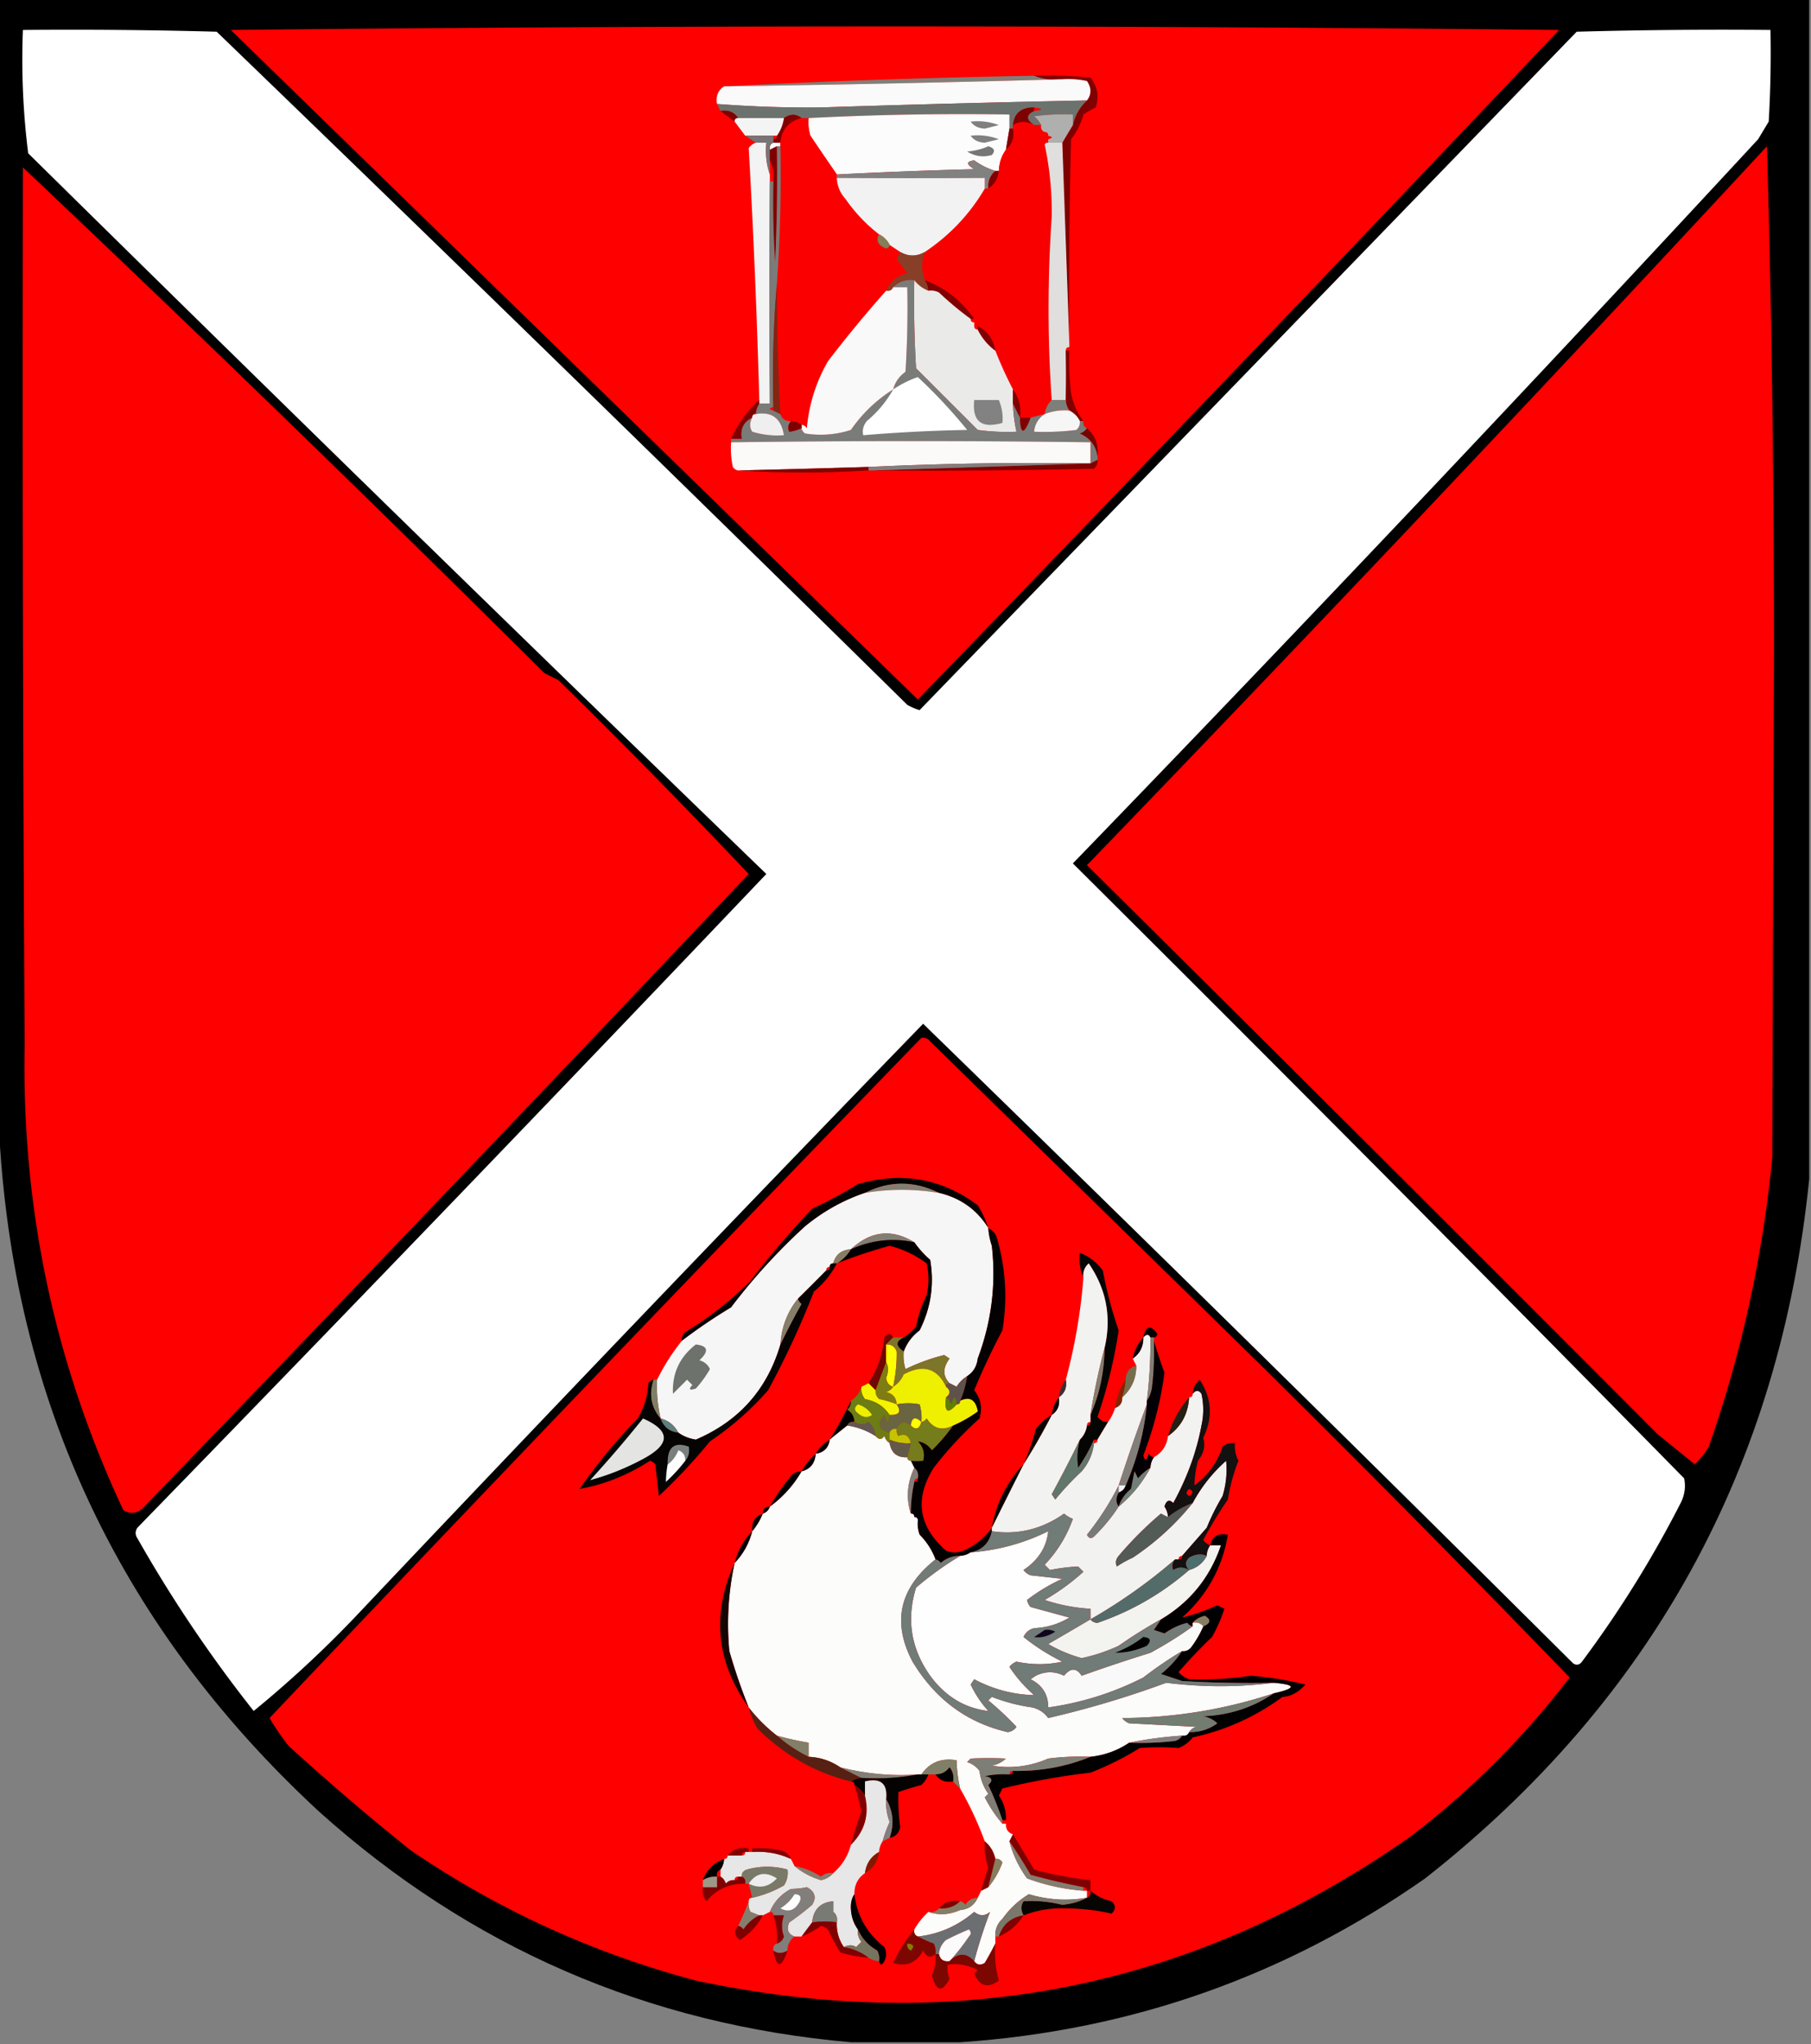 <svg xmlns="http://www.w3.org/2000/svg" width="514" height="580" style="shape-rendering:geometricPrecision;text-rendering:geometricPrecision;image-rendering:optimizeQuality;fill-rule:evenodd;clip-rule:evenodd"><rect width="100%" height="100%" fill="#808080" stroke="none"/><path style="opacity:1" d="M-.5-.5h514v335c-8.261 81.697-44.595 147.864-109 198.5-39.624 27.745-83.624 43.245-132 46.5h-31c-57.685-5.056-108.018-26.889-151-65.5-57.799-53.44-88.132-119.606-91-198.5V-.5zm220 41h2v1h-1l-2 1c-.172-.992.162-1.658 1-2zm98 381h2c-.333 1-1 1.667-2 2v-2z"/><path style="opacity:1" fill="#fe0000" d="M65.5 8.5a17778.395 17778.395 0 0 1 377 0 24480.413 24480.413 0 0 1-182 190 752122.764 752122.764 0 0 0-195-190zm154 32h2v1h-1l-2 1c-.172-.992.162-1.658 1-2z"/><path style="opacity:1" fill="#fefffe" d="M6.5 8.5c18.336-.167 36.67 0 55 .5a26325.129 26325.129 0 0 1 196 191 16.2 16.2 0 0 0 3.5 1.5C323.099 137.399 385.266 73.232 447.5 9c18.33-.5 36.664-.667 55-.5.166 8.673 0 17.34-.5 26l-3 5A12735.17 12735.17 0 0 1 304.5 245 21435.137 21435.137 0 0 1 478 419.5c.484 2.413.15 4.746-1 7a312.591 312.591 0 0 1-28 45c-.718.951-1.551 1.117-2.5.5A23654.457 23654.457 0 0 0 262 290.5a18760.596 18760.596 0 0 0-159 166 317.007 317.007 0 0 1-31 29 383.905 383.905 0 0 1-33-49c-.667-1-.667-2 0-3A23363.612 23363.612 0 0 0 217.5 248 30254.225 30254.225 0 0 1 8 43.5a213.257 213.257 0 0 1-1.5-35zm213 32h2v1h-1l-2 1c-.172-.992.162-1.658 1-2zm98 381h2c-.333 1-1 1.667-2 2v-2z"/><path style="opacity:1" fill="#7f0000" d="M293.5 21.5c5.344-.166 10.677 0 16 .5 1.978 2.497 2.478 5.33 1.5 8.5a26.596 26.596 0 0 0-3.5 2 19.218 19.218 0 0 1-3.5 7c-.5 19.33-.667 38.664-.5 58l-2-57c.973-1.65 1.973-3.316 3-5 .604-2.751 1.938-5.084 4-7 1.307-1.723 1.307-3.556 0-5.5a24.939 24.939 0 0 0-7-.5c-2.885.306-5.552-.027-8-1z"/><path style="opacity:1" fill="#817f78" d="M293.5 21.5c2.448.973 5.115 1.306 8 1a6846.112 6846.112 0 0 1-96 2c29.162-1.49 58.495-2.49 88-3z"/><path style="opacity:1" fill="#fafafa" d="M301.5 22.5c2.357-.163 4.69.003 7 .5 1.307 1.944 1.307 3.777 0 5.5a6331.53 6331.53 0 0 0-76 2 344.57 344.57 0 0 1-29-1c-.38-2.198.287-3.865 2-5a6846.112 6846.112 0 0 0 96-2z"/><path style="opacity:1" fill="#6c736e" d="M308.5 28.5c-2.062 1.916-3.396 4.249-4 7v-3a60.94 60.94 0 0 0-11 .5c.881.708 1.547 1.542 2 2.5h-2c-2.336-1.573-2.336-2.906 0-4 2.667-.333 2.667-.667 0-1-3.638-.053-5.638 1.613-6 5v1h-1v-4a843.619 843.619 0 0 0-57 1h-2c-1.55-1.22-3.216-1.22-5 0h-13c-1.135-1.713-2.802-2.38-5-2l-1-2a344.57 344.57 0 0 0 29 1 6331.53 6331.53 0 0 1 76-2z"/><path style="opacity:1" fill="#7f0000" d="M293.5 30.5v1c-2.336 1.094-2.336 2.427 0 4-2.049-1.141-4.049-1.141-6 0 .362-3.387 2.362-5.053 6-5zM204.5 31.5c2.198-.38 3.865.287 5 2-.667 0-1 .333-1 1a301.462 301.462 0 0 1-4-3zM227.5 33.5c-3.649.987-5.649 3.32-6 7h-2v-1c.667 0 1-.333 1-1 1.037-1.43 1.704-3.097 2-5 1.784-1.22 3.45-1.22 5 0z"/><path style="opacity:1" fill="#fcfcfc" d="m286.5 36.5-1 6c-1.238 1.714-1.905 3.714-2 6h-1a20.82 20.82 0 0 1-6-3c-2.315.3-2.315 1.133 0 2.5-13.012.34-26.012.84-39 1.5a1085.217 1085.217 0 0 1-7.5-11 12.93 12.93 0 0 1-.5-5 843.619 843.619 0 0 1 57-1v4z"/><path style="opacity:1" fill="#afafad" d="M304.5 35.5a397.602 397.602 0 0 0-3 5h-4v-1c1.333-.333 1.333-.667 0-1 0-.667-.333-1-1-1-.838-.342-1.172-1.008-1-2-.453-.958-1.119-1.792-2-2.5a60.94 60.94 0 0 1 11-.5v3z"/><path style="opacity:1" fill="#f4f4f4" d="M208.5 34.5c0-.667.333-1 1-1h13c-.296 1.903-.963 3.57-2 5h-9l-3-4z"/><path style="opacity:1" fill="#fb0000" d="M227.5 33.5h2c-.16 1.7.006 3.366.5 5 2.535 3.766 5.035 7.433 7.5 11v1c.108 2.283.941 4.283 2.5 6a45.136 45.136 0 0 0 9.5 10c-.963 1.798-.296 3.132 2 4 .607-.124.94-.457 1-1l3 2c-.304.65-.637 1.317-1 2l3 4c-2.841.742-4.841 2.408-6 5a346.54 346.54 0 0 0-16.5 20c-3.383 5.854-5.383 12.187-6 19-.383-.556-.883-.889-1.5-1a5.727 5.727 0 0 0-3-1c-1.527.073-2.527-.594-3-2a701.255 701.255 0 0 1-1-37 430.112 430.112 0 0 0 1-39v-1c.351-3.68 2.351-6.013 6-7z"/><path style="opacity:1" fill="#7f807f" d="M275.5 34.5c2.747-.313 5.414.02 8 1l-4 1c-1.833-.085-3.166-.752-4-2z"/><path style="opacity:1" fill="#f80000" d="M293.5 35.5h2c-.172.992.162 1.658 1 2 .667 0 1 .333 1 1v2c-.438-.065-.772.101-1 .5a92.114 92.114 0 0 1 2 20.5c-1.196 17.645-1.196 34.978 0 52-1.1 1.105-1.767 2.438-2 4l-4 1h-3c.389-3.053-.277-5.72-2-8a114.507 114.507 0 0 1-5-11c-.51-3.174-2.177-5.508-5-7h-1v-2c-3.505-5.093-8.172-8.76-14-11-1.03-2.604-1.03-5.27 0-8 7.113-4.775 12.78-10.775 17-18h1c1.779-1.17 2.779-2.836 3-5 .095-2.286.762-4.286 2-6 1.78-1.49 2.446-3.49 2-6v-1c1.951-1.141 3.951-1.141 6 0z"/><path style="opacity:1" fill="#7f0000" d="M286.5 36.5h1c.446 2.51-.22 4.51-2 6l1-6z"/><path style="opacity:1" fill="#7f807f" d="M275.5 38.5c2.747-.313 5.414.02 8 1l-4 1c-1.833-.085-3.166-.752-4-2z"/><path style="opacity:1" fill="#f3f3f3" d="M214.5 40.5h3c-.31 3.213.023 6.213 1 9v2a4625.92 4625.92 0 0 0 0 63h-3v-1a2468.506 2468.506 0 0 0-3-71.5c.544-.717 1.211-1.217 2-1.5z"/><path style="opacity:1" fill="#777575" d="M211.5 38.5h8v2c-.838.342-1.172 1.008-1 2v7c-.977-2.787-1.31-5.787-1-9h-3l-3-2z"/><path style="opacity:1" fill="#e0dfdd" d="M297.5 40.5h4l2 57v1c-.667 0-1 .333-1 1a329.64 329.64 0 0 1 0 14h-4c-1.196-17.022-1.196-34.355 0-52a92.114 92.114 0 0 0-2-20.5c.228-.399.562-.565 1-.5z"/><path style="opacity:1" fill="#7f0000" d="M220.5 41.5c.167 11.005 0 22.005-.5 33-.5-7.66-.666-15.326-.5-23 .295-2.235-.039-4.235-1-6v-3l2-1z"/><path style="opacity:1" fill="#767676" d="M280.5 41.5c1.733.508 2.066 1.341 1 2.5-2.471.706-4.805.373-7-1 2.208-.19 4.208-.69 6-1.5z"/><path style="opacity:1" fill="#fe0000" d="M501.5 41.5c1.333 47.495 2 95.329 2 143.5l-.5 143.5c-2.705 28.101-8.705 55.434-18 82a21.827 21.827 0 0 1-4 5c-3.489-2.82-6.989-5.653-10.5-8.5a36967.92 36967.92 0 0 0-162-161.5 13990.735 13990.735 0 0 0 193-204z"/><path style="opacity:1" fill="#808180" d="M282.5 48.5c-1.468 1.28-2.135 2.946-2 5h-1v-3c-14.167.079-28.167.079-42 0v-1c12.988-.66 25.988-1.16 39-1.5-2.315-1.367-2.315-2.2 0-2.5a20.82 20.82 0 0 0 6 3z"/><path style="opacity:1" fill="#fe0000" d="M6.5 47.5a8278.484 8278.484 0 0 1 148 143.5l4 2a2095.725 2095.725 0 0 1 54 55 24331.379 24331.379 0 0 1-172 180c-1.798 1.505-3.632 1.672-5.5.5-19.557-41.712-28.89-85.712-28-132-.5-82.999-.667-165.999-.5-249z"/><path style="opacity:1" fill="#7f0000" d="M282.5 48.5h1c-.221 2.164-1.221 3.83-3 5-.135-2.054.532-3.72 2-5z"/><path style="opacity:1" fill="#f2f2f2" d="M237.5 50.5c13.833.079 27.833.079 42 0v3c-4.22 7.225-9.887 13.225-17 18-2.333 1.333-4.667 1.333-7 0l-3-2a6.544 6.544 0 0 0-3-3 45.136 45.136 0 0 1-9.5-10c-1.559-1.717-2.392-3.717-2.5-6z"/><path style="opacity:1" fill="#837f58" d="M249.5 66.5a6.544 6.544 0 0 1 3 3c-.06.543-.393.876-1 1-2.296-.868-2.963-2.202-2-4z"/><path style="opacity:1" fill="#873f27" d="M255.5 71.5c2.333 1.333 4.667 1.333 7 0-1.03 2.73-1.03 5.396 0 8 .61.891.943 1.891 1 3-1.641-.647-2.974-1.647-4-3-2.398-.24-4.398.426-6 2-.342.838-1.008 1.172-2 1 1.159-2.592 3.159-4.258 6-5l-3-4c.363-.683.696-1.35 1-2z"/><path style="opacity:1" fill="#7f0000" d="M262.5 79.5c5.828 2.24 10.495 5.907 14 11h-1a91.369 91.369 0 0 1-9-7.5 4.932 4.932 0 0 0-3-.5 5.727 5.727 0 0 0-1-3z"/><path style="opacity:1" fill="#eaeae9" d="M259.5 79.5c1.026 1.353 2.359 2.353 4 3a4.932 4.932 0 0 1 3 .5 91.369 91.369 0 0 0 9 7.5c0 .667.333 1 1 1v1c0 .667.333 1 1 1a16.626 16.626 0 0 0 5 6 114.507 114.507 0 0 0 5 11v4a41.541 41.541 0 0 0 1 8 60.931 60.931 0 0 1-11-.5L260 104.5a313 313 0 0 1-.5-25z"/><path style="opacity:1" fill="#7f0000" d="M277.5 92.5c2.823 1.492 4.49 3.826 5 7a16.626 16.626 0 0 1-5-6v-1zM302.5 99.5h1a72.367 72.367 0 0 0 .5 12c.533 3.005 1.7 5.672 3.5 8h-1a6.547 6.547 0 0 0-3-3 5.727 5.727 0 0 1-1-3 329.64 329.64 0 0 0 0-14z"/><path style="opacity:1" fill="#7a7c79" d="M220.5 41.5h1c.256 13.03-.077 26.03-1 39-.995 11.488-1.328 23.155-1 35-1.333.333-1.333.667 0 1l2 1c.473 1.406 1.473 2.073 3 2-.803.923-.97 1.923-.5 3 1.145-.119 2.312-.452 3.5-1 .111.617.444 1.117 1 1.5 4.405.696 8.739.363 13-1 3.243-4.682 7.243-8.516 12-11.5.531-2.044 1.698-3.711 3.5-5 .5-7.993.666-15.993.5-24h-4c1.602-1.574 3.602-2.24 6-2a313 313 0 0 0 .5 25l17.5 17.5c3.652.499 7.318.665 11 .5a41.541 41.541 0 0 1-1-8l2 4c.146 4.921 1.146 4.921 3 0l4-1c-1.779 1.17-2.779 2.836-3 5a72.367 72.367 0 0 0 12-.5c.752-.671 1.086-1.504 1-2.5h1c-.172.992.162 1.658 1 2-.418.722-1.084 1.222-2 1.5 2.899 1.279 4.566 3.445 5 6.5v1l-2 1v-6c-33.396-.45-67.396-.45-102 0v-1h3c-.475-2.813.525-4.813 3-6-.792 1.467-.792 2.8 0 4a23.832 23.832 0 0 0 9 1c-.791-4.817-3.457-6.817-8-6a5.727 5.727 0 0 1 1-3h3a4625.92 4625.92 0 0 1 0-63h1c-.166 7.674 0 15.34.5 23 .5-10.995.667-21.995.5-33z"/><path style="opacity:1" fill="#fefffe" d="M253.5 110.5c2.306-1.535 4.639-2.702 7-3.5a148.31 148.31 0 0 1 14 15c-9.91.18-19.744.68-29.5 1.5-.315-1.408.018-2.741 1-4 3.112-2.601 5.612-5.601 7.5-9z"/><path style="opacity:1" fill="#f9f9f9" d="M253.5 81.5h4c.166 8.007 0 16.007-.5 24-1.802 1.289-2.969 2.956-3.5 5-4.757 2.984-8.757 6.818-12 11.5a27.842 27.842 0 0 1-13 1c-.556-.383-.889-.883-1-1.5v-1c.617.111 1.117.444 1.5 1 .617-6.813 2.617-13.146 6-19a346.54 346.54 0 0 1 16.5-20c.992.172 1.658-.162 2-1z"/><path style="opacity:1" fill="#832512" d="M220.5 80.5c.003 12.177.337 24.51 1 37l-2-1v-1c-.328-11.845.005-23.512 1-35z"/><path style="opacity:1" fill="#7f0000" d="M287.5 110.5c1.723 2.28 2.389 4.947 2 8l-2-4v-4zM215.5 113.5v1a5.727 5.727 0 0 0-1 3c-.667 0-1 .333-1 1-2.475 1.187-3.475 3.187-3 6h-3a32.63 32.63 0 0 1 8-11z"/><path style="opacity:1" fill="#828282" d="M276.5 113.5h7c.909 2.261 1.242 4.428 1 6.5-5.977 1.72-8.644-.446-8-6.5z"/><path style="opacity:1" fill="#7c807a" d="M298.5 113.5h4a5.727 5.727 0 0 0 1 3c-2.45-.202-4.783.131-7 1 .233-1.562.9-2.895 2-4z"/><path style="opacity:1" fill="#f6f6f6" d="M303.5 116.5a6.547 6.547 0 0 1 3 3c.086.996-.248 1.829-1 2.5a72.367 72.367 0 0 1-12 .5c.221-2.164 1.221-3.83 3-5 2.217-.869 4.55-1.202 7-1z"/><path style="opacity:1" fill="#efefef" d="M213.5 118.5c0-.667.333-1 1-1 4.543-.817 7.209 1.183 8 6a23.832 23.832 0 0 1-9-1c-.792-1.2-.792-2.533 0-4z"/><path style="opacity:1" fill="#7f0000" d="M289.5 118.5h3c-1.854 4.921-2.854 4.921-3 0zM224.5 119.5a5.727 5.727 0 0 1 3 1v1c-1.188.548-2.355.881-3.5 1-.47-1.077-.303-2.077.5-3z"/><path style="opacity:1" fill="#730500" d="M308.5 121.5c2.356 2.057 3.356 4.724 3 8-.434-3.055-2.101-5.221-5-6.5.916-.278 1.582-.778 2-1.5z"/><path style="opacity:1" fill="#fbfaf9" d="M309.5 131.5a992.742 992.742 0 0 0-63 1c-12.332.368-24.665.702-37 1-.617-.111-1.117-.444-1.5-1a24.935 24.935 0 0 1-.5-7c34.604-.45 68.604-.45 102 0v6z"/><path style="opacity:1" fill="#7f0000" d="M311.5 130.5c.086.996-.248 1.829-1 2.5-20.997.5-41.997.667-63 .5l62-2 2-1z"/><path style="opacity:1" fill="#807f7e" d="m309.5 131.5-62 2h-1v-1a992.742 992.742 0 0 1 63-1z"/><path style="opacity:1" fill="#800500" d="M246.5 132.5v1c-12.502.784-24.835.784-37 0 12.335-.298 24.668-.632 37-1z"/><path style="opacity:1" fill="#fe0000" d="M261.5 294.5a2.428 2.428 0 0 1 2 .5l95 93a5403.743 5403.743 0 0 1 87 88 239.71 239.71 0 0 1-45 45c-61.248 43.066-128.915 56.733-203 41-29.212-7.777-56.212-20.11-81-37A721.951 721.951 0 0 1 82 495.5a65.883 65.883 0 0 1-5.5-8 25783.14 25783.14 0 0 1 185-193zm56 127h2c-.333 1-1 1.667-2 2v-2z"/><path style="opacity:1" fill="#050202" d="M280.5 348.5c-3.224-5.206-7.891-8.54-14-10-7.085-3.502-14.085-3.502-21 0-6.215 2.109-11.881 5.276-17 9.5a170.73 170.73 0 0 0-21 23 154.038 154.038 0 0 0-14 9.5c-.086-.996.248-1.829 1-2.5a96.85 96.85 0 0 0 18.5-14.5 254.707 254.707 0 0 1 17.5-20.5 121.345 121.345 0 0 0 13-7c12.479-3.611 23.813-1.611 34 6a27.319 27.319 0 0 1 3 6.5z"/><path style="opacity:1" fill="#817f72" d="M266.5 338.5c-7.056-1.163-14.056-1.163-21 0 6.915-3.502 13.915-3.502 21 0z"/><path style="opacity:1" fill="#f6f6f6" d="M266.5 338.5c6.109 1.46 10.776 4.794 14 10a20.69 20.69 0 0 0 1 5c1.249 10.895-.084 21.562-4 32-.25 2.174-1.25 3.841-3 5-1.212.73-2.212 1.73-3 3a43.836 43.836 0 0 0-2-1c-1.953-2.039-1.953-4.372 0-7l-1.5-1a54.545 54.545 0 0 0-11 4 12.93 12.93 0 0 1-.5-5c.873-2.386 2.373-4.386 4.5-6 3.195-6.325 4.195-12.991 3-20a28.258 28.258 0 0 1-4.5-5c-6.399-3.912-12.399-3.245-18 2-2.704.17-4.371 1.503-5 4-.667 0-1 .333-1 1-.667 0-1 .333-1 1a887.338 887.338 0 0 1-8 8c-3.015 3.696-4.682 8.03-5 13-3.753 12.755-11.753 21.755-24 27-1.922-.301-3.588-.967-5-2-1.085-2.087-2.751-3.42-5-4a39.712 39.712 0 0 1-1-11 59.648 59.648 0 0 1 7-11 154.038 154.038 0 0 1 14-9.5 170.73 170.73 0 0 1 21-23c5.119-4.224 10.785-7.391 17-9.5 6.944-1.163 13.944-1.163 21 0z"/><path style="opacity:1" fill="#030101" d="M280.5 348.5c1.29.558 2.123 1.558 2.5 3 2.474 8.556 2.974 17.222 1.5 26a196.64 196.64 0 0 0-8 17c1.895 2.367 2.395 5.034 1.5 8a105.093 105.093 0 0 0-13 14c-5.502 8.801-4.336 16.635 3.5 23.5 1.667.667 3.333.667 5 0 3.378-1.492 6.045-3.659 8-6.5v1c-.698 3.341-2.698 5.341-6 6a5.727 5.727 0 0 1-3 1c-2.082-.028-3.916.639-5.5 2-.383-.556-.883-.889-1.5-1a19.57 19.57 0 0 0-4.5-7 8.43 8.43 0 0 1-.5-4c0-.667-.333-1-1-1 0-.667-.333-1-1-1a41.73 41.73 0 0 1 1-9c.667 0 1-.333 1-1 .237-1.291-.096-2.291-1-3l-1-2c1.049.098 2.215.098 3.5 0 .536-2.067.036-3.901-1.5-5.5 1.576.152 2.909.985 4 2.5a52.09 52.09 0 0 0 6-7 37 37 0 0 0 7-4c-.587-3.306-2.253-4.306-5-3a29.417 29.417 0 0 0 2-7c1.75-1.159 2.75-2.826 3-5 3.916-10.438 5.249-21.105 4-32a20.69 20.69 0 0 1-1-5z"/><path style="opacity:1" fill="#817f72" d="M259.5 352.5c-6.204-1.294-12.204-.627-18 2 5.601-5.245 11.601-5.912 18-2z"/><path style="opacity:1" d="M259.5 352.5a28.258 28.258 0 0 0 4.5 5c1.195 7.009.195 13.675-3 20-2.127 1.614-3.627 3.614-4.5 6-2.336-1.573-2.336-2.906 0-4a14.698 14.698 0 0 0 3.5-3 35.716 35.716 0 0 1 3-9c.667-3 .667-6 0-9a29.672 29.672 0 0 0-10.5-5 149.149 149.149 0 0 0-15 5c1.639-.973 2.973-2.306 4-4 5.796-2.627 11.796-3.294 18-2z"/><path style="opacity:1" fill="#807f66" d="M281.5 353.5c2.594 8.559 2.428 17.225-.5 26-.586 2.519-1.753 4.519-3.5 6 1.747-1.481 2.914-3.481 3.5-6 2.928-8.775 3.094-17.441.5-26z"/><path style="opacity:1" fill="#837f63" d="M241.5 354.5c-1.027 1.694-2.361 3.027-4 4h-1c.629-2.497 2.296-3.83 5-4z"/><path style="opacity:1" fill="#050604" d="M314.5 403.5a400.493 400.493 0 0 0-3 5h-1a48.484 48.484 0 0 1-4.5 8 18.163 18.163 0 0 1 .5-8c1.1-1.105 1.767-2.438 2-4 .667 0 1-.333 1-1v-2c2.592-5.952 3.925-12.286 4-19 2.03-8.683.53-16.683-4.5-24-1.188 1.063-1.688 2.397-1.5 4-.968-2.107-1.302-4.441-1-7 2.544.968 4.711 2.635 6.5 5a117.519 117.519 0 0 0 4.5 17 136.473 136.473 0 0 1-6 24.5c.744 1.039 1.744 1.539 3 1.5z"/><path style="opacity:1" fill="#f2f2f1" d="M313.5 382.5a185.452 185.452 0 0 0-4 19v2c-.667 0-1 .333-1 1-.233 1.562-.9 2.895-2 4a343.971 343.971 0 0 1-8 15.5l1 1.5a83.912 83.912 0 0 1 7.5-8c1.993-2.318 3.159-4.984 3.5-8 .667 0 1-.333 1-1a400.493 400.493 0 0 1 3-5c.845-1.171 1.511-2.505 2-4 1.406-.473 2.073-1.473 2-3 2.665-2.335 3.998-5.335 4-9l-1-2c2.039-1.411 3.039-3.411 3-6 .896-1.006 1.562-1.006 2 0a132.596 132.596 0 0 1-1 18v1a547.222 547.222 0 0 0-8 23c-2.464 4.908-5.464 9.575-9 14 .502 1.021 1.168 1.188 2 .5 2.719-2.659 5.052-5.492 7-8.5 3.696-3.036 6.696-6.703 9-11a5.727 5.727 0 0 1 1-3c2.322-1.302 3.655-3.302 4-6 3.722-2.607 5.722-6.274 6-11 .667 0 1-.333 1-1 .897-1.098 1.73-1.098 2.5 0 .667 3 .667 6 0 9-1.382 7.452-4.048 14.785-8 22-1.131-1.104-1.965-.771-2.5 1a5.576 5.576 0 0 1 1 3 43.836 43.836 0 0 1-2-1 101.943 101.943 0 0 0-12 12c-.826.951-.992 1.951-.5 3a29.517 29.517 0 0 1 4.5-2.5c6.487-4.323 12.154-9.49 17-15.5a43.29 43.29 0 0 1 9.5-12c.33 3.366-.003 6.699-1 10a65.493 65.493 0 0 0-4.5 9 4655.834 4655.834 0 0 0-7 8c-.667 0-1 .333-1 1h-1a152.935 152.935 0 0 1-24 17v-3a49.852 49.852 0 0 1-13-2.5 63.304 63.304 0 0 0 11-8l-1.5-1.5a53.3 53.3 0 0 0-8 1l-1.5-1.5c3.586-3.746 6.253-8.079 8-13a9.454 9.454 0 0 1-2.5-1.5c-6.275 4.418-13.109 6.084-20.5 5v-1a2515.564 2515.564 0 0 1 9-18 181.855 181.855 0 0 0 8-14c1.713-1.135 2.38-2.802 2-5 1.713-1.135 2.38-2.802 2-5a157.985 157.985 0 0 0 5-29c-.188-1.603.312-2.937 1.5-4 5.03 7.317 6.53 15.317 4.5 24zm4 39h2c-.333 1-1 1.667-2 2v-2z"/><path style="opacity:1" fill="#050403" d="M236.5 358.5h1c-1.575 3.082-3.742 5.749-6.5 8a244.844 244.844 0 0 1-13 28 84.943 84.943 0 0 1-16.5 14.5 158.709 158.709 0 0 1-14.5 15.5l-1-9a3.647 3.647 0 0 0-1.5-1c-6.359 4.105-13.026 6.772-20 8a158.707 158.707 0 0 1 16.5-20c1.846-3.069 2.846-6.402 3-10 .383-.556.883-.889 1.5-1-1.359 4.198-.692 7.864 2 11 .853 2.393 2.519 3.726 5 4 1.412 1.033 3.078 1.699 5 2 12.247-5.245 20.247-14.245 24-27a190.433 190.433 0 0 1 6-11.5c-.556-.383-.889-.883-1-1.5a887.338 887.338 0 0 0 8-8c.667 0 1-.333 1-1s.333-1 1-1z"/><path style="opacity:1" fill="#827f6a" d="M226.5 368.5c.111.617.444 1.117 1 1.5a190.433 190.433 0 0 0-6 11.5c.318-4.97 1.985-9.304 5-13z"/><path style="opacity:1" d="M327.5 379.5h-1c-.438-1.006-1.104-1.006-2 0 .703-3.361 2.037-3.694 4-1-.124.607-.457.94-1 1z"/><path style="opacity:1" fill="#700700" d="m253.5 379.5-2 2v5l-3 8-2-2c2.562-3.889 4.062-8.223 4.5-13 .977-1.274 1.811-1.274 2.5 0z"/><path style="opacity:1" d="M324.5 379.5c.039 2.589-.961 4.589-3 6 .492-2.319 1.492-4.319 3-6z"/><path style="opacity:1" fill="#817f76" d="M326.5 379.5h1v1a84.902 84.902 0 0 1-.5 13c-.21 1.558-.71 2.891-1.5 4a132.596 132.596 0 0 0 1-18z"/><path style="opacity:1" fill="#020004" d="M327.5 380.5a145.495 145.495 0 0 0 3 9c-1.015 7.846-3.015 15.679-6 23.5.444 1.762.944 1.595 1.5-.5.383.556.883.889 1.5 1a5.727 5.727 0 0 0-1 3 14.698 14.698 0 0 0-3.5 3l-1-2-1 5c-1.669 1.346-2.836 3.013-3.5 5-.854-1.132-.854-2.465 0-4 1-.333 1.667-1 2-2 3.254-7.527 5.254-15.194 6-23v-1c.79-1.109 1.29-2.442 1.5-4 .499-4.321.666-8.654.5-13z"/><path style="opacity:1" fill="#6d726c" d="M197.5 381.5c3.471.399 3.804 1.899 1 4.5 1.41.368 2.41 1.201 3 2.5a32.364 32.364 0 0 1-4 5.5c-1.813.614-2.147.281-1-1l-1.5-1.5-4 4c-.271-5.792 1.896-10.459 6.5-14z"/><path style="opacity:1" fill="#feff00" d="M251.5 381.5c1.495-.085 2.495.581 3 2 .067 3.18-.266 6.513-1 10-1.149-.291-1.816-1.124-2-2.5.703-1.693.703-3.193 0-4.5v-5z"/><path style="opacity:1" fill="#7e7c12" d="M251.5 386.5c.703 1.307.703 2.807 0 4.5.184 1.376.851 2.209 2 2.5-.418.722-1.084 1.222-2 1.5 1.926.422 2.926 1.589 3 3.5a27.603 27.603 0 0 0-5-1.5c-.752-.671-1.086-1.504-1-2.5l3-8z"/><path style="opacity:1" fill="#7d7529" d="M253.5 379.5h3c-2.336 1.094-2.336 2.427 0 4a12.93 12.93 0 0 0 .5 5 54.545 54.545 0 0 1 11-4l1.5 1c-1.953 2.628-1.953 4.961 0 7-.667 0-1 .333-1 1-2.515-5.276-6.515-6.442-12-3.5-.663 1.518-1.663 2.685-3 3.5.734-3.487 1.067-6.82 1-10-.505-1.419-1.505-2.085-3-2l2-2z"/><path style="opacity:1" fill="#827f6e" d="M313.5 382.5c-.075 6.714-1.408 13.048-4 19a185.452 185.452 0 0 1 4-19z"/><path style="opacity:1" fill="#efef00" d="M268.5 393.5c1.333 1 1.333 2 0 3-.531 4.212.469 4.879 3 2 .667 0 1-.333 1-1 2.747-1.306 4.413-.306 5 3a37 37 0 0 1-7 4c-3.09 1.602-5.59.936-7.5-2-.383.556-.883.889-1.5 1a12.93 12.93 0 0 0-.5-5c-2.087-.421-4.253-.421-6.5 0-.074-1.911-1.074-3.078-3-3.5.916-.278 1.582-.778 2-1.5 1.337-.815 2.337-1.982 3-3.5 5.485-2.942 9.485-1.776 12 3.5z"/><path style="opacity:1" fill="#7e8066" d="M185.5 391.5h1a39.712 39.712 0 0 0 1 11c-2.692-3.136-3.359-6.802-2-11z"/><path style="opacity:1" fill="#822601" d="M319.5 391.5a20.69 20.69 0 0 1-1 5c.073 1.527-.594 2.527-2 3 .403-2.986 1.403-5.652 3-8z"/><path style="opacity:1" fill="#736f4e" d="M322.5 387.5c-.002 3.665-1.335 6.665-4 9a20.69 20.69 0 0 0 1-5c.054-2.132 1.054-3.465 3-4z"/><path style="opacity:1" fill="#5f524c" d="M274.5 390.5a29.417 29.417 0 0 1-2 7c0 .667-.333 1-1 1-.221-2.597-.721-2.597-1.5 0-.278-.916-.778-1.582-1.5-2 1.333-1 1.333-2 0-3 0-.667.333-1 1-1 .65.304 1.317.637 2 1 .788-1.27 1.788-2.27 3-3z"/><path style="opacity:1" fill="#f4f400" d="m246.5 392.5 2 2c-.086.996.248 1.829 1 2.5 1.747.352 3.414.852 5 1.5 1.414 2.098.748 3.098-2 3-1.64-2.455-3.973-3.955-7-4.5-.837-1.011-1.17-2.178-1-3.5l2-1z"/><path style="opacity:1" fill="#333" d="M302.5 391.5c.38 2.198-.287 3.865-2 5 .296-1.903.963-3.57 2-5z"/><path style="opacity:1" d="M300.5 396.5c.38 2.198-.287 3.865-2 5 .296-1.903.963-3.57 2-5zM241.5 397.5c.086.996-.248 1.829-1 2.5 1.323.816 1.989 1.983 2 3.5-.992-.172-1.658.162-2 1a802.777 802.777 0 0 0-5 4 89.392 89.392 0 0 0 6-11z"/><path style="opacity:1" fill="#5e8000" d="M268.5 396.5c.722.418 1.222 1.084 1.5 2 .779-2.597 1.279-2.597 1.5 0-2.531 2.879-3.531 2.212-3-2z"/><path style="opacity:1" fill="#696541" d="M261.5 403.5c-1.696-1.629-2.696-1.296-3 1-1.763-1.454-3.097-1.12-4 1-.992-.172-1.658.162-2 1-3.209-.797-3.709-2.463-1.5-5 .779 2.597 1.279 2.597 1.5 0 2.748.098 3.414-.902 2-3 2.247-.421 4.413-.421 6.5 0a12.93 12.93 0 0 1 .5 5z"/><path style="opacity:1" fill="#6d7c14" d="M244.5 393.5c-.17 1.322.163 2.489 1 3.5 3.027.545 5.36 2.045 7 4.5-.221 2.597-.721 2.597-1.5 0-2.209 2.537-1.709 4.203 1.5 5v3c-.722-.418-1.222-1.084-1.5-2-.77 1.098-1.603 1.098-2.5 0-.128-1.59-.795-2.923-2-4-1.226.863-2.56.863-4 0-.011-1.517-.677-2.684-2-3.5.752-.671 1.086-1.504 1-2.5 1.478-.948 2.478-2.281 3-4z"/><path style="opacity:1" fill="#ee0" d="M243.5 398.5c1.7.516 3.033 1.516 4 3-1.29.908-2.623.741-4-.5-1.098-.77-1.098-1.603 0-2.5z"/><path style="opacity:1" fill="#0b0200" d="M298.5 401.5a181.855 181.855 0 0 1-8 14 63.512 63.512 0 0 0 3.5-10c1.307-1.692 2.807-3.025 4.5-4z"/><path style="opacity:1" fill="#feff00" d="M261.5 403.5c-.553 2.052-1.553 2.385-3 1 .304-2.296 1.304-2.629 3-1z"/><path style="opacity:1" fill="#222014" d="M337.5 396.5c-.278 4.726-2.278 8.393-6 11 1.242-4.155 3.242-7.822 6-11z"/><path style="opacity:1" fill="#747c1c" d="M270.5 404.5a52.09 52.09 0 0 1-6 7c-1.091-1.515-2.424-2.348-4-2.5 1.536 1.599 2.036 3.433 1.5 5.5-1.285.098-2.451.098-3.5 0-.667 0-1-.333-1-1l1-4c-.549-2.187-1.715-2.854-3.5-2a2.428 2.428 0 0 1-.5-2c.903-2.12 2.237-2.454 4-1 1.447 1.385 2.447 1.052 3-1 .617-.111 1.117-.444 1.5-1 1.91 2.936 4.41 3.602 7.5 2z"/><path style="opacity:1" fill="#e4e4e2" d="M182.5 402.5c7.873 3.468 7.873 7.301 0 11.5-4.885 2.621-9.885 4.621-15 6a350.127 350.127 0 0 0 15-17.5z"/><path style="opacity:1" fill="#5a807f" d="M187.5 402.5c2.249.58 3.915 1.913 5 4-2.481-.274-4.147-1.607-5-4z"/><path style="opacity:1" fill="#fcfcfb" d="M240.5 404.5c2.88.44 5.546 1.44 8 3 .897 1.098 1.73 1.098 2.5 0 .278.916.778 1.582 1.5 2 .489 2.824 2.156 4.157 5 4 0 .667.333 1 1 1l1 2c-2.04 4.324-2.373 8.657-1 13 .667 0 1 .333 1 1 .667 0 1 .333 1 1a8.43 8.43 0 0 0 .5 4 19.57 19.57 0 0 1 4.5 7c-10.232 8.131-12.399 17.798-6.5 29 6.422 10.658 15.422 17.324 27 20 1.059-.13 1.892-.63 2.5-1.5a85.685 85.685 0 0 0-8-7.5l1-1a51.477 51.477 0 0 0 11.5 3c1.887.469 3.387 1.469 4.5 3a275.52 275.52 0 0 0 33.5-10c10.318 1.285 20.485 1.285 30.5 0 6.469.552 6.469 1.552 0 3-13.925 4.598-28.259 6.932-43 7a4.457 4.457 0 0 0 2 1.5l19 1c-.916.278-1.582.778-2 1.5-.342.838-1.008 1.172-2 1-5.18.347-10.18 1.013-15 2-3.324 2.239-6.991 3.573-11 4a72.367 72.367 0 0 0-12 .5c-5.125 2.246-10.458 2.913-16 2 1.544-.29 2.877-.956 4-2a101.005 101.005 0 0 0-10 0l-1 1a6.978 6.978 0 0 1 3.5 2.5 14.293 14.293 0 0 0 2.5 6.5l-1 1a38.2 38.2 0 0 0 5 7.5h1c-.073 1.527.594 2.527 2 3l-1 2c.987 3.781 2.654 7.281 5 10.5a58.447 58.447 0 0 0 16 3.5h1v2c-5.534.957-11.034.623-16.5-1-2.945 1.775-5.445 4.109-7.5 7-1.45 1.35-2.117 3.016-2 5v2a86.818 86.818 0 0 1-3 5.5c-1.249.74-2.249.573-3-.5a139.08 139.08 0 0 1 4.5-14c-1.458 1.247-2.958 1.247-4.5 0-4.687 4.015-10.021 6.348-16 7-.838-.342-1.172-1.008-1-2a21.614 21.614 0 0 1 4-5c2.877 1.018 5.877.851 9-.5 2.381-.223 4.047-1.39 5-3.5l1-2 2-1c1.69-2.004 3.024-4.337 4-7-.457-.798-1.124-1.131-2-1-.453-2.065-1.453-3.732-3-5a96.976 96.976 0 0 0-7-15 41.541 41.541 0 0 1-1-8c-4.275-.75-7.609.583-10 4h-1c-7.271.537-14.605-.13-22-2-2.708-1.853-5.708-2.853-9-3v-4a87.925 87.925 0 0 1-9-2 45.408 45.408 0 0 1-8-8 163.727 163.727 0 0 1-5.5-16 81.59 81.59 0 0 1 1.5-25c2.424-2.508 4.09-5.508 5-9 1.237-1.465 2.237-3.132 3-5 1-.333 1.667-1 2-2a32.255 32.255 0 0 0 9-10c2.497-.629 3.83-2.296 4-5 2.333-.333 3.667-1.667 4-4a802.777 802.777 0 0 1 5-4z"/><path style="opacity:1" fill="#605954" d="M240.5 404.5c.342-.838 1.008-1.172 2-1 1.44.863 2.774.863 4 0 1.205 1.077 1.872 2.41 2 4a20.532 20.532 0 0 0-8-3z"/><path style="opacity:1" fill="#c4c400" d="M254.5 405.5a2.428 2.428 0 0 0 .5 2c1.785-.854 2.951-.187 3.5 2-2.121.175-4.121-.159-6-1v-2c.342-.838 1.008-1.172 2-1z"/><path style="opacity:1" d="M235.5 408.5c-.333 2.333-1.667 3.667-4 4 1-1.667 2.333-3 4-4z"/><path style="opacity:1" fill="#635948" d="M252.5 408.5c1.879.841 3.879 1.175 6 1l-1 4c-2.844.157-4.511-1.176-5-4v-1z"/><path style="opacity:1" fill="#131010" d="M343.5 438.5a5.727 5.727 0 0 0-1 3c-1.534-.703-3.201-.536-5 .5-1.184 1.145-1.184 2.312 0 3.5-1.586-.913-3.086-.913-4.5 0-.47-1.077-.303-2.077.5-3h1c.667 0 1-.333 1-1 2.336-2.676 4.669-5.342 7-8a65.493 65.493 0 0 1 4.5-9c.997-3.301 1.33-6.634 1-10a43.29 43.29 0 0 0-9.5 12 24.778 24.778 0 0 0-7 4 5.576 5.576 0 0 0-1-3c.535-1.771 1.369-2.104 2.5-1 3.952-7.215 6.618-14.548 8-22 .667-3 .667-6 0-9-.77-1.098-1.603-1.098-2.5 0 .128-1.59.795-2.923 2-4 3.459 5.274 3.792 10.774 1 16.5.687 2.226.187 4.393-1.5 6.5-.614 2.379-.947 4.712-1 7 3.857-2.849 6.523-6.515 8-11 1.011-.837 2.178-1.17 3.5-1a9.108 9.108 0 0 0 1 5 51.22 51.22 0 0 0-3 11 120.881 120.881 0 0 0-7 11.5c.544.717 1.211 1.217 2 1.5z"/><path style="opacity:1" fill="#7b807f" d="M194.5 414.5c.085-1.495-.581-2.495-2-3-.65 1.684-1.65 3.017-3 4-.157-4.839 1.843-6.506 6-5 .268 1.599-.066 2.932-1 4z"/><path style="opacity:1" fill="#fefffe" d="M194.5 414.5a46.081 46.081 0 0 1-5.5 6c.019-1.607.185-3.274.5-5 1.35-.983 2.35-2.316 3-4 1.419.505 2.085 1.505 2 3z"/><path style="opacity:1" fill="#807f7a" d="M325.5 398.5c-.746 7.806-2.746 15.473-6 23h-2a547.222 547.222 0 0 1 8-23z"/><path style="opacity:1" d="M231.5 412.5c-.17 2.704-1.503 4.371-4 5a21.614 21.614 0 0 1 4-5z"/><path style="opacity:1" fill="#61776c" d="M306.5 408.5a18.163 18.163 0 0 0-.5 8 48.484 48.484 0 0 0 4.5-8v1c-.341 3.016-1.507 5.682-3.5 8a83.912 83.912 0 0 0-7.5 8l-1-1.5a343.971 343.971 0 0 0 8-15.5z"/><path style="opacity:1" d="M290.5 415.5a2515.564 2515.564 0 0 0-9 18c1.264-6.913 4.264-12.913 9-18z"/><path style="opacity:1" fill="#807f7a" d="M259.5 416.5c.904.709 1.237 1.709 1 3-.667 0-1 .333-1 1a41.73 41.73 0 0 0-1 9c-1.373-4.343-1.04-8.676 1-13z"/><path style="opacity:1" d="M227.5 417.5a32.255 32.255 0 0 1-9 10 60.364 60.364 0 0 1 5.5-8c.816-1.323 1.983-1.989 3.5-2z"/><path style="opacity:1" fill="#fe0000" d="M337.5 422.5c1.273.577 1.273 1.243 0 2-.963-.47-.963-1.137 0-2z"/><path style="opacity:1" fill="#6f8078" d="M326.5 416.5c-2.304 4.297-5.304 7.964-9 11 .664-1.987 1.831-3.654 3.5-5l1-5 1 2a14.698 14.698 0 0 1 3.5-3z"/><path style="opacity:1" d="M218.5 427.5c-.333 1-1 1.667-2 2 0-1.333.667-2 2-2zM216.5 429.5c-.763 1.868-1.763 3.535-3 5-.241-2.534.759-4.2 3-5z"/><path style="opacity:1" fill="#757b79" d="M317.5 421.5v2c-.854 1.535-.854 2.868 0 4-1.948 3.008-4.281 5.841-7 8.5-.832.688-1.498.521-2-.5 3.536-4.425 6.536-9.092 9-14z"/><path style="opacity:1" fill="#525b56" d="M338.5 426.5c-4.846 6.01-10.513 11.177-17 15.5a29.517 29.517 0 0 0-4.5 2.5c-.492-1.049-.326-2.049.5-3a101.943 101.943 0 0 1 12-12c.683.363 1.35.696 2 1a24.778 24.778 0 0 1 7-4z"/><path style="opacity:1" d="M213.5 434.5c-.91 3.492-2.576 6.492-5 9 .91-3.492 2.576-6.492 5-9z"/><path style="opacity:1" fill="#fefefe" d="M272.5 441.5a5.727 5.727 0 0 0 3-1c7.751-.586 15.085-2.586 22-6-.447 4.501-2.78 8.168-7 11a4.457 4.457 0 0 0 2 1.5l9 1a50.922 50.922 0 0 0-10 6 3.943 3.943 0 0 0 1 2l11 3c-3.069 1.846-6.402 2.846-10 3-1.41.368-2.41 1.201-3 2.5a57.82 57.82 0 0 0 11 7c-4.253.942-8.586.942-13 0a4.457 4.457 0 0 0-2 1.5 39.806 39.806 0 0 0 7 8c-5.962-.15-11.629-1.65-17-4.5l-1 1.5a30.382 30.382 0 0 0 5 7.5c-6.666-.775-12.166-4.109-16.5-10-5.445-7.692-6.779-16.025-4-25a91.883 91.883 0 0 1 12.5-9z"/><path style="opacity:1" d="M285.5 516.5h-1a92.746 92.746 0 0 0-4-10c1.402-1.342 1.069-2.176-1-2.5a24.935 24.935 0 0 1 7-.5c.667 0 1-.333 1-1 7.73.158 15.064-1.175 22-4 4.009-.427 7.676-1.761 11-4a84.902 84.902 0 0 0 13-.5c.916-.278 1.582-.778 2-1.5.992.172 1.658-.162 2-1 2.971.065 5.638-.769 8-2.5-1.123-1.044-2.456-1.71-4-2 7.419-.307 14.086-2.474 20-6.5 6.469-1.448 6.469-2.448 0-3-8.673.166-17.34 0-26-.5l-6-2a27.58 27.58 0 0 0 6-6.5c.996.086 1.829-.248 2.5-1a30.137 30.137 0 0 0 3.5-6c2.125-.868 2.291-1.868.5-3-1.459.308-2.626.975-3.5 2v1c-.617-.111-1.117-.444-1.5-1-2.098.471-4.265 1.471-6.5 3l-3-1a185.977 185.977 0 0 0 2-3c8.236-4.904 13.903-11.904 17-21h-3c.548-2.584 2.215-3.584 5-3-1.595 9.358-5.928 17.191-13 23.5 3.336-.818 6.669-1.985 10-3.5l2 1a42.638 42.638 0 0 1-3.5 8 134.072 134.072 0 0 0-9.5 10 7.293 7.293 0 0 0 3 2c5.774.224 11.608-.11 17.5-1a95.621 95.621 0 0 1 15.5 2.5c-1.978 2.233-4.145 3.4-6.5 3.5-7.657 5.645-16.157 9.479-25.5 11.5a8.905 8.905 0 0 1-4 3 72.645 72.645 0 0 0-11 0 82.927 82.927 0 0 1-14 7 202.413 202.413 0 0 0-25 4.5l-1 2c1.446 2.118 2.113 4.451 2 7z"/><path style="opacity:1" fill="#f3f3f0" d="M343.5 438.5h3c-3.097 9.096-8.764 16.096-17 21a134.076 134.076 0 0 0-12 7.5 48.61 48.61 0 0 1-10.5 3.5 39.633 39.633 0 0 1-9.5-4c3.971-2.287 7.971-4.62 12-7 .417.624 1.084.957 2 1 9.649-3.32 18.316-8.32 26-15 2.254-.624 3.921-1.957 5-4a5.727 5.727 0 0 1 1-3z"/><path style="opacity:1" fill="#160500" d="M208.5 443.5a81.59 81.59 0 0 0-1.5 25 163.727 163.727 0 0 0 5.5 16c-9.249-12.909-10.583-26.576-4-41z"/><path style="opacity:1" fill="#4c6e6d" d="M342.5 441.5c-1.079 2.043-2.746 3.376-5 4-1.184-1.188-1.184-2.355 0-3.5 1.799-1.036 3.466-1.203 5-.5z"/><path style="opacity:1" fill="#546c69" d="M333.5 442.5c-.803.923-.97 1.923-.5 3 1.414-.913 2.914-.913 4.5 0-7.684 6.68-16.351 11.68-26 15-.916-.043-1.583-.376-2-1a152.935 152.935 0 0 0 24-17z"/><path style="opacity:1" fill="#837f63" d="M341.5 461.5c-.709-.904-1.709-1.237-3-1 .874-1.025 2.041-1.692 3.5-2 1.791 1.132 1.625 2.132-.5 3z"/><path style="opacity:1" fill="#f9f9f9" d="M338.5 460.5c1.291-.237 2.291.096 3 1a30.137 30.137 0 0 1-3.5 6c-.671.752-1.504 1.086-2.5 1a113.169 113.169 0 0 0-11 7.5 85.042 85.042 0 0 1-27 8.5c.028-3.655-1.639-6.322-5-8l1.5-1c2.654-1.309 5.32-1.309 8 0 1.851-2.281 3.518-2.281 5 0a506.71 506.71 0 0 1 19.5-6.5c4.2-2.262 8.2-4.762 12-7.5v-1z"/><path style="opacity:1" fill="#717b77" d="M309.5 459.5c-4.029 2.38-8.029 4.713-12 7a39.633 39.633 0 0 0 9.5 4 48.61 48.61 0 0 0 10.5-3.5c3.882-2.72 7.882-5.22 12-7.5-.641.982-1.307 1.982-2 3l3 1c2.235-1.529 4.402-2.529 6.5-3 .383.556.883.889 1.5 1-3.8 2.738-7.8 5.238-12 7.5a506.71 506.71 0 0 0-19.5 6.5c-1.482-2.281-3.149-2.281-5 0-2.68-1.309-5.346-1.309-8 0l-1.5 1c3.361 1.678 5.028 4.345 5 8a85.042 85.042 0 0 0 27-8.5 113.169 113.169 0 0 1 11-7.5 27.58 27.58 0 0 1-6 6.5l6 2c8.66.5 17.327.666 26 .5-10.015 1.285-20.182 1.285-30.5 0a275.52 275.52 0 0 1-33.5 10c-1.113-1.531-2.613-2.531-4.5-3a51.477 51.477 0 0 1-11.5-3l-1 1a85.685 85.685 0 0 1 8 7.5c-.608.87-1.441 1.37-2.5 1.5-11.578-2.676-20.578-9.342-27-20-5.899-11.202-3.732-20.869 6.5-29 .617.111 1.117.444 1.5 1 1.584-1.361 3.418-2.028 5.5-2a91.883 91.883 0 0 0-12.5 9c-2.779 8.975-1.445 17.308 4 25 4.334 5.891 9.834 9.225 16.5 10a30.382 30.382 0 0 1-5-7.5l1-1.5c5.371 2.85 11.038 4.35 17 4.5a39.806 39.806 0 0 1-7-8 4.457 4.457 0 0 1 2-1.5c4.414.942 8.747.942 13 0a57.82 57.82 0 0 1-11-7c.59-1.299 1.59-2.132 3-2.5 3.598-.154 6.931-1.154 10-3l-11-3a3.943 3.943 0 0 1-1-2 50.922 50.922 0 0 1 10-6l-9-1a4.457 4.457 0 0 1-2-1.5c4.22-2.832 6.553-6.499 7-11-6.915 3.414-14.249 5.414-22 6 3.302-.659 5.302-2.659 6-6 7.391 1.084 14.225-.582 20.5-5a9.454 9.454 0 0 0 2.5 1.5c-1.747 4.921-4.414 9.254-8 13l1.5 1.5a53.3 53.3 0 0 1 8-1l1.5 1.5a63.304 63.304 0 0 1-11 8 49.852 49.852 0 0 0 13 2.5v3z"/><path style="opacity:1" d="M324.5 464.5c2.049.206 2.383 1.039 1 2.5-2.93 1.318-5.93 1.985-9 2 3.041-1.21 5.708-2.71 8-4.5z"/><path style="opacity:1" fill="#10031c" d="M296.5 462.5a4.934 4.934 0 0 1 3 .5c-2.118 1.345-4.118 1.845-6 1.5a44.093 44.093 0 0 0 3-2z"/><path style="opacity:1" fill="#727c71" d="M361.5 480.5c-5.914 4.026-12.581 6.193-20 6.5 1.544.29 2.877.956 4 2-2.362 1.731-5.029 2.565-8 2.5.418-.722 1.084-1.222 2-1.5l-19-1a4.457 4.457 0 0 1-2-1.5c14.741-.068 29.075-2.402 43-7z"/><path style="opacity:1" fill="#7f807f" d="M335.5 492.5c-.418.722-1.084 1.222-2 1.5a84.902 84.902 0 0 1-13 .5c4.82-.987 9.82-1.653 15-2z"/><path style="opacity:1" fill="#827f68" d="M220.5 492.5a87.925 87.925 0 0 0 9 2v4a41.318 41.318 0 0 1-9-6z"/><path style="opacity:1" fill="#562012" d="M212.5 484.5a45.408 45.408 0 0 0 8 8 41.318 41.318 0 0 0 9 6c3.292.147 6.292 1.147 9 3l6 3c-.939.126-1.939.46-3 1-10.007-2.433-18.84-7.433-26.5-15a23.423 23.423 0 0 1-2.5-6z"/><path style="opacity:1" fill="#7d7e75" d="M309.5 498.5c-6.936 2.825-14.27 4.158-22 4-.667 0-1 .333-1 1a24.935 24.935 0 0 0-7 .5c2.069.324 2.402 1.158 1 2.5a92.746 92.746 0 0 1 4 10v1a38.2 38.2 0 0 1-5-7.5l1-1a14.293 14.293 0 0 1-2.5-6.5 6.978 6.978 0 0 0-3.5-2.5l1-1c3.162-.165 6.495-.165 10 0-1.123 1.044-2.456 1.71-4 2 5.542.913 10.875.246 16-2a72.367 72.367 0 0 1 12-.5z"/><path style="opacity:1" fill="#808068" d="m272.5 507.5-2-2c.262-1.478-.071-2.811-1-4-1.024 1.353-2.357 2.02-4 2h-4c2.391-3.417 5.725-4.75 10-4a41.541 41.541 0 0 0 1 8z"/><path style="opacity:1" fill="#817f75" d="M238.5 501.5c7.395 1.87 14.729 2.537 22 2-5.14.988-10.474 1.321-16 1l-6-3z"/><path style="opacity:1" d="M270.5 505.5c-2.198.38-3.865-.287-5-2 1.643.02 2.976-.647 4-2 .929 1.189 1.262 2.522 1 4z"/><path style="opacity:1" fill="#050302" d="M260.5 503.5h3a7.47 7.47 0 0 1-2 3 109.636 109.636 0 0 0-6.5 2 59.53 59.53 0 0 0 .5 10c-.379 1.713-1.379 2.713-3 3 1.346-3.899 1.012-7.566-1-11 .438-4.408-1.562-6.075-6-5v4a10.165 10.165 0 0 0-3-3c0-.667-.333-1-1-1 1.061-.54 2.061-.874 3-1 5.526.321 10.86-.012 16-1z"/><path style="opacity:1" fill="#7f0000" d="M242.5 506.5a10.165 10.165 0 0 1 3 3c1.297 5.439-.036 10.106-4 14a105.865 105.865 0 0 1 3-9.5 96.953 96.953 0 0 0-2-7.5z"/><path style="opacity:1" fill="#e6e7e6" d="M251.5 510.5a15.894 15.894 0 0 0 1 6.5 36.87 36.87 0 0 0-2 5.5 5.727 5.727 0 0 0-1 3c-2.322 1.302-3.655 3.302-4 6-2.039 1.411-3.039 3.411-3 6-.652.949-.986 2.115-1 3.5-.018 2.442.649 4.608 2 6.5-.17 1.322.163 2.489 1 3.5l-1.5 1.5c-.986-.671-2.153-.671-3.5 0-1.439-2.088-2.106-4.421-2-7 .237-1.291-.096-2.291-1-3v-3c-3.629.295-5.629 2.295-6 6a308.607 308.607 0 0 0-3 4h-2c-1.844-.704-2.344-2.037-1.5-4a74.242 74.242 0 0 0 6.5-5c1.303-2.089.803-3.756-1.5-5-1.32.299-2.82.466-4.5.5-2.811 1.484-4.811 3.651-6 6.5l-2 1h-1c-.716-.283-1.549-.616-2.5-1a4.934 4.934 0 0 1-.5-3c0-.667.333-1 1-1a32.52 32.52 0 0 0 9-3.5c.88-1.356 1.214-2.856 1-4.5-3.851-1.061-7.685-1.061-11.5 0-1.03.336-1.53 1.003-1.5 2h-1c-.667 0-1 .333-1 1-.996-.086-1.829.248-2.5 1-.278-.916-.778-1.582-1.5-2v-2a5.727 5.727 0 0 0 1-3c.667 0 1-.333 1-1h4c.667 0 1-.333 1-1h2c3.915-.253 7.581.413 11 2l1 2c2.133 1.786 4.633 3.119 7.5 4 1.459-.308 2.626-.975 3.5-2 2.489-2.155 4.156-4.822 5-8 3.964-3.894 5.297-8.561 4-14v-4c4.438-1.075 6.438.592 6 5z"/><path style="opacity:1" fill="#7f807f" d="M251.5 510.5c2.012 3.434 2.346 7.101 1 11l-2 1a36.87 36.87 0 0 1 2-5.5 15.894 15.894 0 0 1-1-6.5z"/><path style="opacity:1" fill="#7f0000" d="M287.5 520.5c1.961 3.237 3.961 6.571 6 10a102.946 102.946 0 0 0 16 3v3h-1c0-.667-.333-1-1-1a202.653 202.653 0 0 1-15-3.5 145.22 145.22 0 0 0-6-9.5l1-2zM279.5 522.5c1.547 1.268 2.547 2.935 3 5l-2 8-2 1a72.47 72.47 0 0 1 2-6.5 19.522 19.522 0 0 1-1-7.5zM212.5 524.5v1h-1c-.667 0-1 .333-1 1h-4c1.49-1.78 3.49-2.446 6-2zM213.5 525.5v-1a32.462 32.462 0 0 1 8 .5c1.442.377 2.442 1.21 3 2.5-3.419-1.587-7.085-2.253-11-2z"/><path style="opacity:1" fill="#811901" d="M249.5 525.5c-.345 2.698-1.678 4.698-4 6 .345-2.698 1.678-4.698 4-6z"/><path style="opacity:1" d="M205.5 527.5a5.727 5.727 0 0 1-1 3c-.838.342-1.172 1.008-1 2-1.459-.067-2.792.266-4 1 1.062-2.878 3.062-4.878 6-6z"/><path style="opacity:1" fill="#797968" d="m213.5 538.5-1-4h-1c.172-.992-.162-1.658-1-2-.03-.997.47-1.664 1.5-2 3.815-1.061 7.649-1.061 11.5 0 .214 1.644-.12 3.144-1 4.5a32.52 32.52 0 0 1-9 3.5z"/><path style="opacity:1" fill="#827f71" d="M225.5 529.5a20.826 20.826 0 0 1 7.5 3c1.011-.837 2.178-1.17 3.5-1-.874 1.025-2.041 1.692-3.5 2-2.867-.881-5.367-2.214-7.5-4z"/><path style="opacity:1" fill="#ededed" d="M212.5 534.5c2.059-3.064 4.725-3.564 8-1.5-2.333 2.504-4.999 3.004-8 1.5z"/><path style="opacity:1" fill="#837f5f" d="M282.5 527.5c.876-.131 1.543.202 2 1-.976 2.663-2.31 4.996-4 7l2-8z"/><path style="opacity:1" fill="#7f0000" d="M203.5 532.5h1c.722.418 1.222 1.084 1.5 2 .671-.752 1.504-1.086 2.5-1 .667 0 1-.333 1-1h1c.838.342 1.172 1.008 1 2-4.514-.057-8.18 1.61-11 5-.929-1.189-1.262-2.522-1-4h4v-3z"/><path style="opacity:1" fill="#827f71" d="M286.5 522.5a145.22 145.22 0 0 1 6 9.5 202.653 202.653 0 0 0 15 3.5v1a58.447 58.447 0 0 1-16-3.5c-2.346-3.219-4.013-6.719-5-10.5z"/><path style="opacity:1" fill="#9c9987" d="M203.5 532.5v3h-4v-2c1.208-.734 2.541-1.067 4-1z"/><path style="opacity:1" fill="#817e7b" d="M225.5 549.5c-1.306.967-1.973 2.301-2 4-1.464.905-2.798.905-4 0-.172-.992.162-1.658 1-2 .978-.311 1.645-.978 2-2-.748-1.916-.748-3.916 0-6h-3c0-.667-.333-1-1-1 1.189-2.849 3.189-5.016 6-6.5 1.68-.034 3.18-.201 4.5-.5 2.303 1.244 2.803 2.911 1.5 5a74.242 74.242 0 0 1-6.5 5c-.844 1.963-.344 3.296 1.5 4z"/><path style="opacity:1" fill="#060501" d="M309.5 536.5c1.664 1.499 3.664 2.499 6 3 1.231 1.151 1.231 2.317 0 3.5-4.13-.954-8.464-1.454-13-1.5-4.185-.16-8.185.507-12 2-.792-1.467-.792-2.8 0-4 3.526-.261 7.192.073 11 1 2.58-.224 4.914-.891 7-2 .838-.342 1.172-1.008 1-2z"/><path style="opacity:1" fill="#fefffe" d="M225.5 537.5c1.528.017 2.028.684 1.5 2-1.323 2.559-3.157 3.225-5.5 2 1.688-1.021 3.021-2.355 4-4z"/><path style="opacity:1" d="M242.5 537.5c.729 6.118 3.562 11.118 8.5 15 .667 1.333.667 2.667 0 4-.69 1.238-1.19 1.238-1.5 0a4.934 4.934 0 0 0-.5-3c-2.531-1.423-4.365-3.423-5.5-6-1.351-1.892-2.018-4.058-2-6.5.014-1.385.348-2.551 1-3.5z"/><path style="opacity:1" fill="#7a786b" d="M308.5 538.5c-2.086 1.109-4.42 1.776-7 2-3.808-.927-7.474-1.261-11-1-.792 1.2-.792 2.533 0 4-3.589.592-5.922 2.592-7 6h-1c-.117-1.984.55-3.65 2-5 2.055-2.891 4.555-5.225 7.5-7 5.466 1.623 10.966 1.957 16.5 1z"/><path style="opacity:1" fill="#827f6f" d="M212.5 539.5a4.934 4.934 0 0 0 .5 3c.951.384 1.784.717 2.5 1-1.804.881-3.304 2.214-4.5 4-.383-.556-.883-.889-1.5-1a70.247 70.247 0 0 0 3-7z"/><path style="opacity:1" fill="#777b74" d="M236.5 542.5c.904.709 1.237 1.709 1 3-2.126-.35-4.459-.35-7 0 .371-3.705 2.371-5.705 6-6v3z"/><path style="opacity:1" fill="#7f0000" d="M272.5 539.5c-1.602 1.574-3.602 2.241-6 2 1.49-1.78 3.49-2.446 6-2z"/><path style="opacity:1" fill="#837f66" d="M277.5 538.5c-.953 2.11-2.619 3.277-5 3.5-3.123 1.351-6.123 1.518-9 .5 1.291.237 2.291-.096 3-1 2.398.241 4.398-.426 6-2 .617.111 1.117.444 1.5 1 .816-1.323 1.983-1.989 3.5-2z"/><path style="opacity:1" fill="#7f0000" d="M215.5 543.5h1c-1.473 2.854-3.64 5.188-6.5 7-1.63-1.318-1.797-2.651-.5-4 .617.111 1.117.444 1.5 1 1.196-1.786 2.696-3.119 4.5-4zM219.5 543.5h3c-.748 2.084-.748 4.084 0 6-.355 1.022-1.022 1.689-2 2 .221-2.779-.112-5.446-1-8zM290.5 543.5c-1.693 2.69-4.027 4.69-7 6 1.078-3.408 3.411-5.408 7-6zM237.5 545.5c-.106 2.579.561 4.912 2 7 2.659.417 4.992 1.417 7 3a34.033 34.033 0 0 1-8-1.5 60.631 60.631 0 0 1-3.5-6.5 3.943 3.943 0 0 0-2-1 25.194 25.194 0 0 1-5.5 3 308.607 308.607 0 0 1 3-4c2.541-.35 4.874-.35 7 0z"/><path style="opacity:1" fill="#6c6f71" d="M276.5 556.5c-2.226-2.422-4.56-2.422-7 0a61.38 61.38 0 0 0 5.5-7c.667-.667.667-1.333 0-2a83.63 83.63 0 0 0-6.5 3c-1.205 1.077-1.872 2.41-2 4h-1a4.934 4.934 0 0 0-.5-3 36.354 36.354 0 0 1-4.5-2c5.979-.652 11.313-2.985 16-7 1.542 1.247 3.042 1.247 4.5 0a139.08 139.08 0 0 0-4.5 14z"/><path style="opacity:1" fill="#7d0700" d="M259.5 547.5c-.172.992.162 1.658 1 2a36.354 36.354 0 0 0 4.5 2c.483.948.649 1.948.5 3-1.38 1.206-2.547.873-3.5-1-1.907 3.51-4.74 4.676-8.5 3.5 1.653-3.494 3.653-6.661 6-9.5z"/><path style="opacity:1" fill="#fbfbfb" d="M269.5 556.5c-1.679.215-2.679-.452-3-2 .128-1.59.795-2.923 2-4a83.63 83.63 0 0 1 6.5-3c.667.667.667 1.333 0 2a61.38 61.38 0 0 1-5.5 7z"/><path style="opacity:1" fill="#76735e" d="M243.5 547.5c1.135 2.577 2.969 4.577 5.5 6 .483.948.649 1.948.5 3a5.727 5.727 0 0 1-3-1c-2.008-1.583-4.341-2.583-7-3 1.347-.671 2.514-.671 3.5 0l1.5-1.5c-.837-1.011-1.17-2.178-1-3.5z"/><path style="opacity:1" fill="#7f8000" d="M257.5 551.5c1.837.139 2.17.806 1 2-.798-.457-1.131-1.124-1-2z"/><path style="opacity:1" fill="#7f0000" d="M219.5 553.5c1.202.905 2.536.905 4 0-1.739 5.122-3.073 5.122-4 0z"/><path style="opacity:1" fill="#7c0600" d="M282.5 551.5c-.289 3.606.044 7.106 1 10.5-3.136 2.299-5.469 1.632-7-2l1-1c-2.887-1.45-5.721-1.95-8.5-1.5-.21 1.303-.043 2.636.5 4-2.098 3.984-3.765 3.651-5-1a11.988 11.988 0 0 0 1-6h1c.321 1.548 1.321 2.215 3 2 2.44-2.422 4.774-2.422 7 0 .751 1.073 1.751 1.24 3 .5a86.818 86.818 0 0 0 3-5.5z"/></svg>
